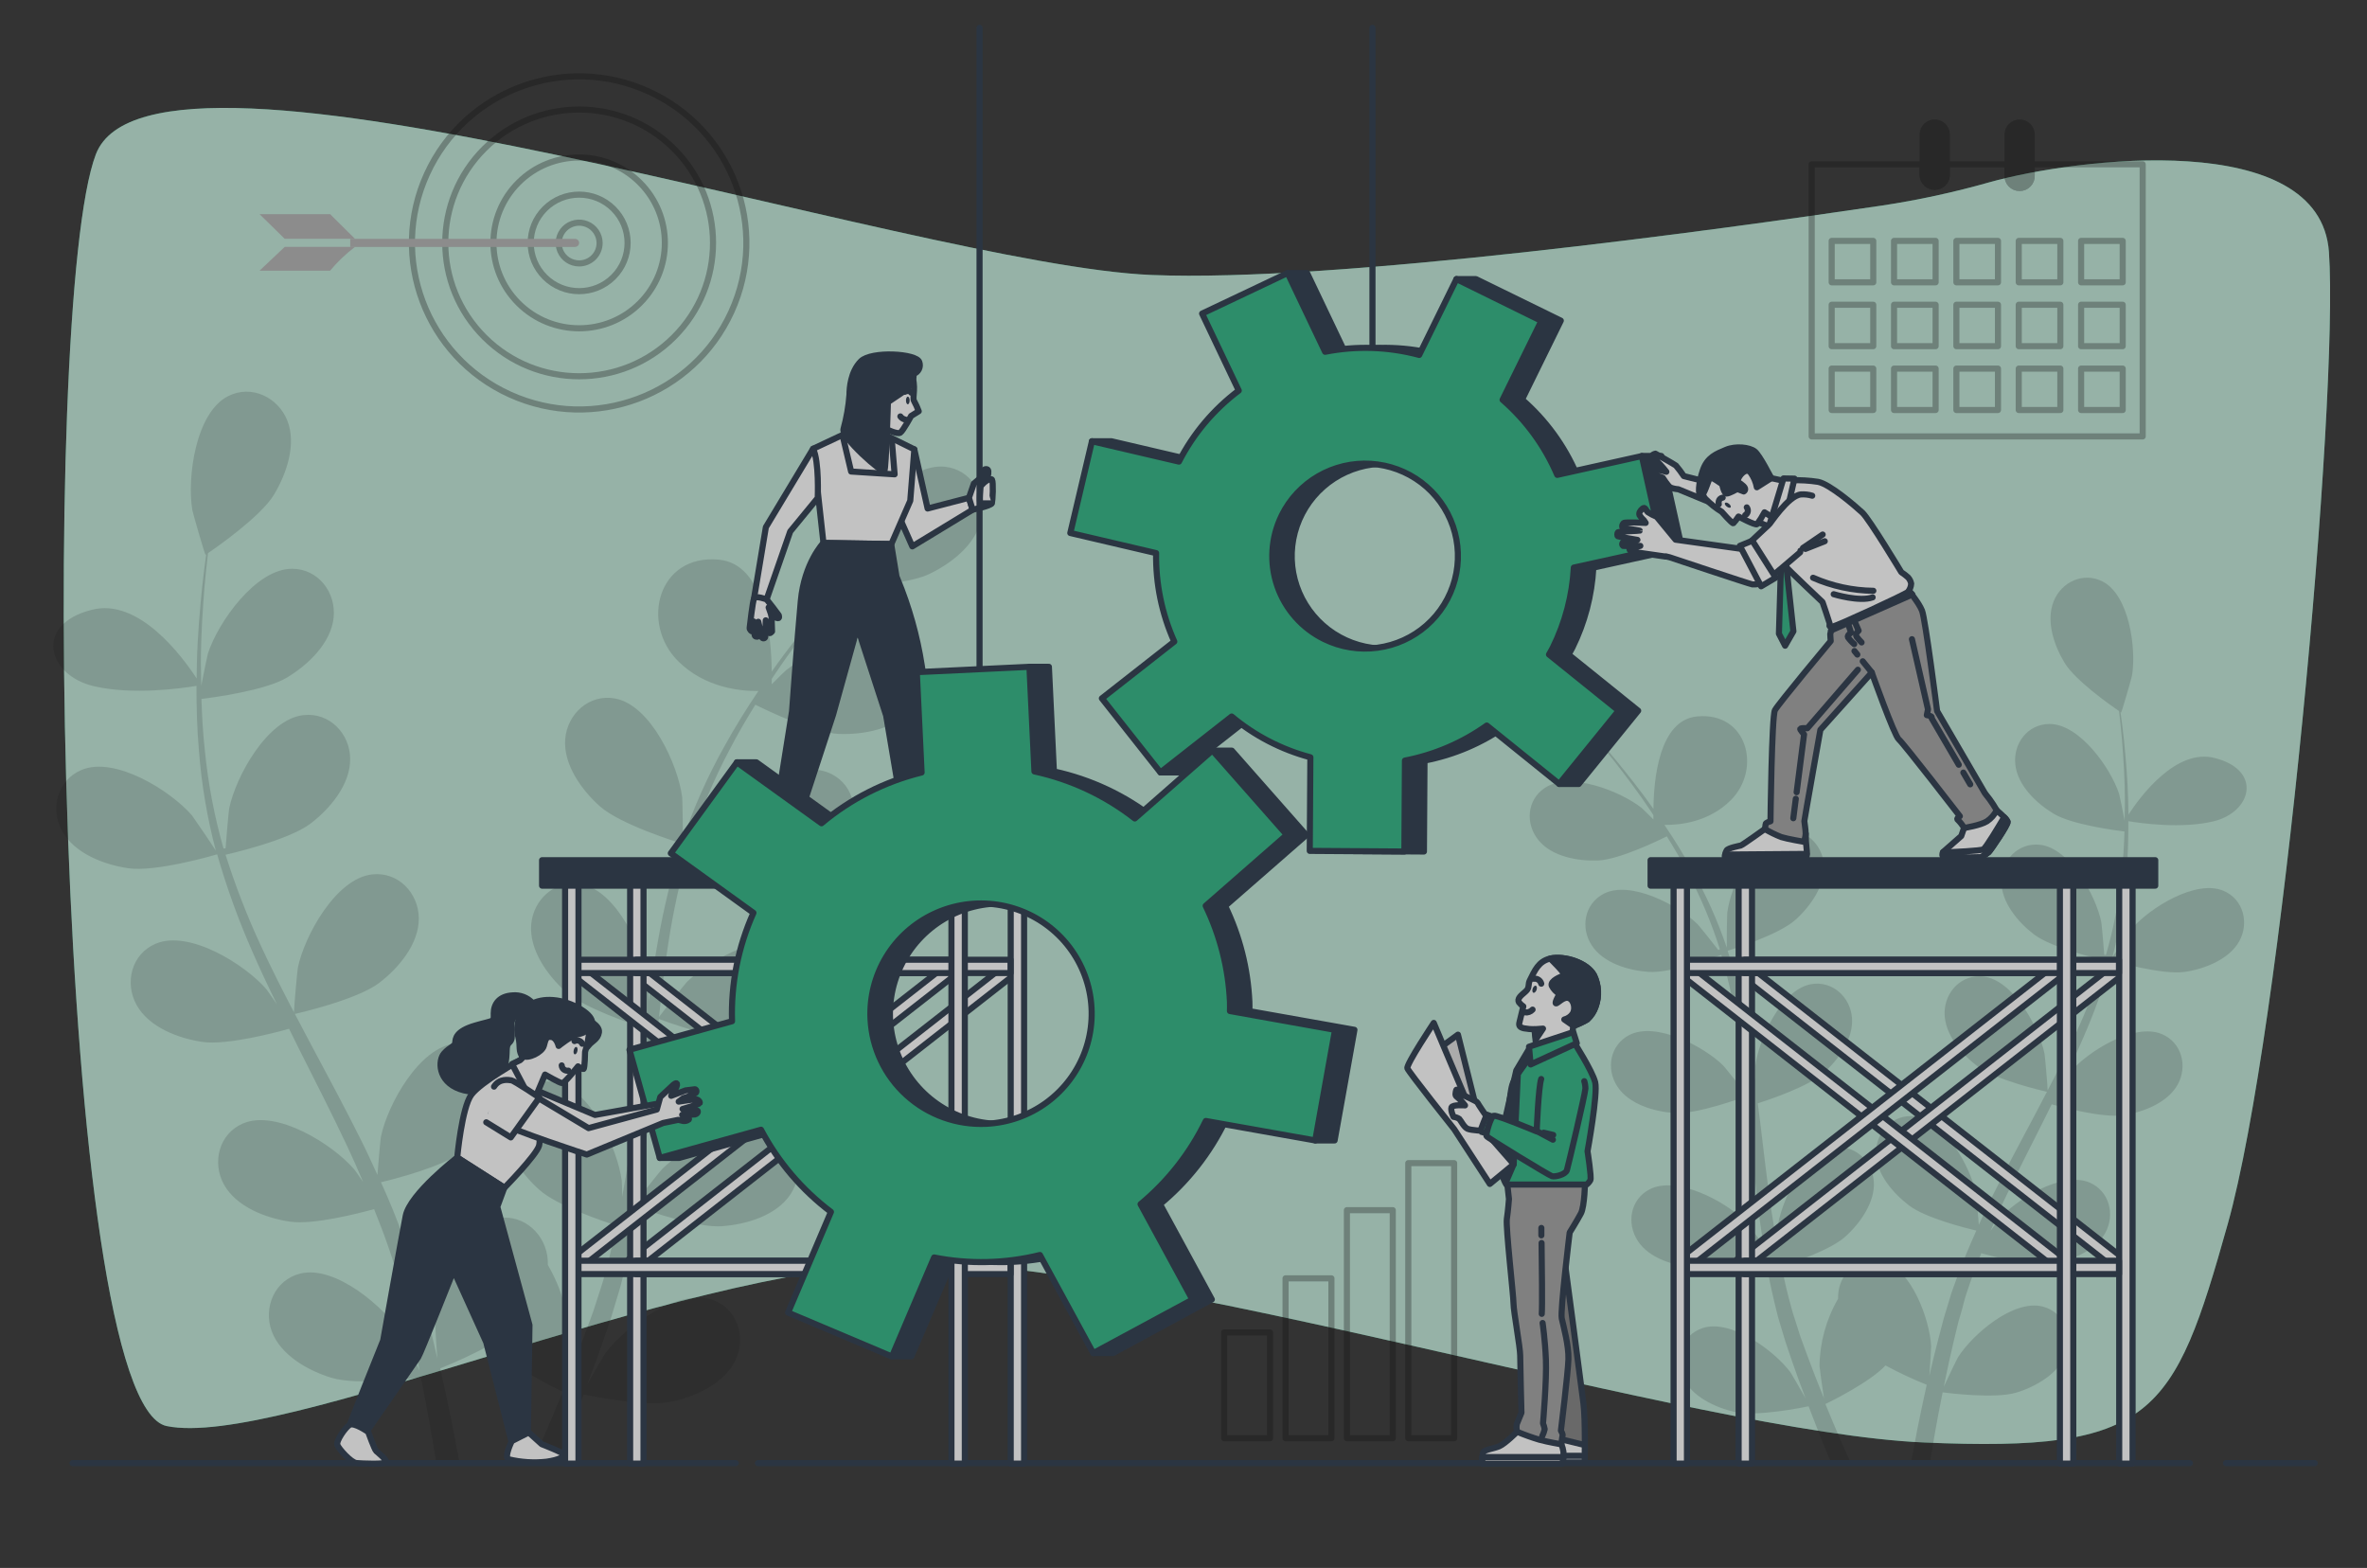 <svg width="388" height="257" viewBox="0 0 388 257" fill="none" xmlns="http://www.w3.org/2000/svg">
<rect x="0" y="0" width="388" height="257" fill="#333333" stroke="none"/>
<g opacity="0.7">
<path d="M326.132 29.869C320.339 31.515 314.446 32.793 308.49 33.693C281.421 37.707 219.026 46.306 188.778 45.073C149.521 43.469 25.108 0.709 15.712 25.294C6.315 49.879 9.076 230.005 27.332 233.747C45.588 237.489 110.274 208.093 148.427 207.019C186.58 205.944 277.809 234.816 315.404 236.44C353 238.064 356.323 232.163 365.173 200.63C374.022 169.096 383.418 65.381 381.762 41.331C380.348 20.884 340.188 25.926 326.132 29.869Z" fill="#2BB381"/>
<path opacity="0.7" d="M326.132 29.869C320.339 31.515 314.446 32.793 308.49 33.693C281.421 37.707 219.026 46.306 188.778 45.073C149.521 43.469 25.108 0.709 15.712 25.294C6.315 49.879 9.076 230.005 27.332 233.747C45.588 237.489 110.274 208.093 148.427 207.019C186.58 205.944 277.809 234.816 315.404 236.44C353 238.064 356.323 232.163 365.173 200.63C374.022 169.096 383.418 65.381 381.762 41.331C380.348 20.884 340.188 25.926 326.132 29.869Z" fill="white"/>
<path opacity="0.15" d="M15.34 112.463C21.703 113.969 29.742 112.833 32.208 112.422C32.208 115.825 32.281 119.407 32.616 123.134C33.039 128.578 33.949 133.975 35.335 139.258C35.335 139.32 35.377 139.386 35.392 139.448C34.453 137.973 31.682 133.943 31.46 133.64C27.967 129.615 18.839 123.874 13.333 126.213C9.365 127.893 8.204 132.622 10.196 136.231C12.229 139.916 17.1 141.741 21.032 142.316C25.485 142.959 34.855 140.26 35.598 140.034C37.134 145.39 39.026 150.638 41.264 155.742C42.554 158.713 43.947 161.668 45.392 164.608C44.541 163.365 43.767 162.254 43.643 162.11C40.144 158.086 31.016 152.344 25.511 154.688C21.548 156.364 20.387 161.098 22.378 164.706C24.412 168.392 29.277 170.216 33.214 170.787C37.151 171.357 45.258 169.245 47.379 168.623C47.936 169.748 48.488 170.879 49.05 172C51.765 177.381 54.494 182.737 57.012 188.078C57.9 189.959 58.705 191.84 59.52 193.732C58.756 192.621 58.106 191.676 57.972 191.568C54.479 187.543 45.351 181.802 39.845 184.14C35.882 185.821 34.716 190.55 36.708 194.158C38.772 197.849 43.612 199.668 47.544 200.244C51.367 200.799 58.803 198.882 61.321 198.188C62.095 200.141 62.869 202.094 63.535 204.022C63.958 205.348 64.458 206.592 64.804 207.954C65.15 209.316 65.547 210.611 65.918 211.917C66.527 214.461 67.177 217.088 67.714 219.586C68.101 221.318 68.431 222.978 68.777 224.654C67.915 222.768 66.151 219.118 65.965 218.83C63.127 214.328 54.974 207.286 49.179 208.761C45 209.82 43.132 214.317 44.535 218.188C45.985 222.14 50.521 224.675 54.34 225.836C58.54 227.116 67.838 225.949 68.999 225.795C69.556 228.56 70.072 231.259 70.516 233.813C70.888 235.911 71.232 237.924 71.548 239.853H75.32C74.938 237.732 74.517 235.505 74.056 233.171C73.499 230.354 72.848 227.363 72.157 224.294C74.956 223.176 77.687 221.896 80.335 220.46C83.395 223.765 91.239 227.656 92.255 228.118C91.187 230.735 90.124 233.258 89.082 235.643C88.447 237.103 87.823 238.496 87.209 239.858H91.166C91.558 238.928 91.951 237.987 92.348 237.016C93.442 234.363 94.562 231.511 95.681 228.571C96.806 228.802 106.001 230.668 110.305 229.701C114.195 228.828 118.907 226.617 120.625 222.798C122.328 219.046 120.8 214.42 116.719 213.032C111.043 211.136 102.389 217.55 99.221 221.832C99.035 222.084 97.312 225.05 96.254 226.941C96.708 225.738 97.157 224.572 97.606 223.343C98.509 220.886 99.34 218.409 100.243 215.741C100.635 214.439 101.031 213.125 101.43 211.799C101.853 210.493 102.131 209.054 102.493 207.687C103.267 204.464 103.891 201.159 104.443 197.813C106.605 198.594 114.324 201.272 118.323 200.989C122.322 200.707 127.292 199.257 129.598 195.731C131.853 192.282 131.048 187.476 127.219 185.508C121.899 182.778 112.369 187.81 108.587 191.568C108.349 191.799 105.934 194.796 104.644 196.466C104.959 194.456 105.289 192.447 105.542 190.401C106.28 184.495 106.837 178.492 107.426 172.504C107.601 170.674 107.802 168.849 107.998 167.019C108.762 167.307 117.864 170.684 122.343 170.37C126.321 170.093 131.316 168.633 133.618 165.112C135.919 161.591 135.073 156.852 131.239 154.889C125.924 152.154 116.394 157.191 112.606 160.944C112.322 161.226 108.86 165.57 108.029 166.685C108.458 162.66 108.922 158.651 109.536 154.724C110.344 149.409 111.497 144.152 112.988 138.986C113.344 139.119 122.828 142.686 127.436 142.368C131.414 142.09 136.409 140.63 138.711 137.104C140.966 133.655 140.161 128.85 136.332 126.886C131.017 124.152 121.487 129.189 117.699 132.941C117.451 133.188 114.809 136.472 113.571 138.081L113.267 137.927C114.907 132.77 117.007 127.769 119.541 122.985C120.903 120.333 122.353 117.876 123.819 115.511C125.516 116.359 133.318 120.137 137.477 120.297C141.466 120.456 146.585 119.556 149.268 116.303C151.951 113.049 151.621 108.259 148.03 105.884C143.045 102.584 133.019 106.547 128.84 109.862C128.685 109.991 127.632 111.024 126.502 112.155C126.502 111.908 126.502 111.641 126.502 111.291C126.667 111.034 126.837 110.777 127.018 110.52C129.521 106.768 132.044 103.484 134.299 100.595C135.599 98.96 136.807 97.511 137.947 96.164C140.047 96.123 148.509 95.871 152.214 94.139C155.826 92.448 159.954 89.297 160.826 85.185C161.683 81.155 159.191 76.961 154.908 76.504C148.958 75.866 141.894 83.982 139.717 88.84C139.531 89.261 137.354 96.164 137.462 96.164H137.591C136.466 97.434 135.274 98.811 133.979 100.343C131.667 103.175 129.077 106.393 126.502 110.083C126.45 104.352 125.434 92.453 117.844 91.734C107.818 90.783 104.944 102.188 111.161 108.372C115.511 112.705 121.259 113.296 124.314 113.265C122.39 116.118 120.46 119.191 118.638 122.517C115.976 127.291 113.745 132.292 111.971 137.459C111.971 137.516 111.941 137.582 111.92 137.644C111.951 135.902 111.873 131.019 111.822 130.643C111.136 125.365 106.698 115.573 100.816 114.488C96.579 113.707 92.988 117.017 92.652 121.124C92.307 125.313 95.356 129.507 98.328 132.16C101.682 135.141 110.996 138.035 111.744 138.261C110.072 143.563 108.759 148.97 107.813 154.447C107.24 157.639 106.781 160.867 106.326 164.11C106.326 162.599 106.275 161.247 106.249 161.062C105.563 155.783 101.12 145.991 95.243 144.907C91.001 144.126 87.415 147.431 87.075 151.537C86.729 155.732 89.784 159.926 92.751 162.573C95.718 165.22 103.659 167.883 105.754 168.551C105.604 169.795 105.434 171.039 105.284 172.283C104.567 178.265 103.881 184.233 103.019 190.072C102.72 192.128 102.348 194.143 101.987 196.158C101.987 194.816 101.94 193.685 101.915 193.516C101.228 188.237 96.791 178.445 90.908 177.361C86.667 176.585 83.081 179.89 82.74 183.997C82.4 188.186 85.449 192.385 88.416 195.032C91.295 197.602 98.555 200.08 101.048 200.887C100.609 202.943 100.176 204.999 99.66 206.967C99.278 208.304 99.004 209.619 98.545 210.94L97.276 214.857C96.373 217.319 95.465 219.863 94.525 222.243C93.886 223.898 93.246 225.471 92.606 227.054C92.931 224.998 93.478 220.994 93.488 220.655C93.424 215.973 92.156 211.386 89.804 207.332C89.819 206.816 89.787 206.3 89.706 205.79C89.046 201.724 85.212 198.702 81.048 199.807C75.268 201.349 71.6 211.449 71.326 216.769C71.326 217.083 71.517 220.501 71.682 222.66C71.393 221.405 71.125 220.187 70.81 218.902C70.201 216.332 69.525 213.829 68.803 211.11C68.404 209.811 68.005 208.499 67.606 207.173C67.234 205.847 66.672 204.495 66.207 203.143C65.144 199.946 63.839 196.862 62.446 193.778C64.685 193.264 72.601 191.208 75.779 188.808C78.958 186.407 82.302 182.429 82.276 178.224C82.245 174.112 78.911 170.54 74.629 171.028C68.679 171.671 63.519 181.108 62.441 186.32C62.374 186.644 62.023 190.468 61.868 192.575C61.017 190.72 60.181 188.869 59.257 187.019C56.599 181.689 53.746 176.374 50.918 171.085C50.051 169.461 49.21 167.826 48.338 166.197C49.138 166.017 58.602 163.827 62.162 161.103C65.33 158.687 68.684 154.729 68.653 150.52C68.627 146.408 65.294 142.841 61.011 143.324C55.062 143.966 49.902 153.403 48.823 158.615C48.741 159.006 48.24 164.511 48.184 165.919C46.31 162.321 44.479 158.723 42.817 155.125C40.546 150.248 38.594 145.23 36.976 140.101C37.348 140.019 47.234 137.783 50.908 134.992C54.076 132.576 57.43 128.618 57.399 124.409C57.399 120.297 54.04 116.729 49.757 117.213C43.808 117.855 38.648 127.292 37.569 132.504C37.497 132.843 37.115 137.043 36.976 139.042L36.641 139.078C35.152 133.868 34.133 128.535 33.596 123.144C33.261 120.183 33.111 117.336 33.023 114.565C34.907 114.334 43.509 113.193 47.069 111.045C50.48 108.989 54.257 105.421 54.69 101.237C55.113 97.125 52.193 93.234 47.884 93.224C41.904 93.224 35.733 102.029 34.086 107.102C33.999 107.375 33.4 110.274 32.992 112.391C32.992 111.142 32.925 109.847 32.931 108.649C32.931 104.142 33.23 100.014 33.508 96.365C33.689 94.309 33.89 92.417 34.097 90.664C35.831 89.482 42.745 84.615 44.876 81.14C46.94 77.748 48.648 72.849 47.1 68.938C45.583 65.103 41.181 62.975 37.358 64.949C32.043 67.683 30.65 78.313 31.522 83.587C31.599 84.039 33.586 90.999 33.699 90.937L33.803 90.865C33.571 92.546 33.338 94.35 33.127 96.329C32.76 99.978 32.384 104.111 32.275 108.634C32.275 109.467 32.244 110.32 32.234 111.204C29.953 107.704 22.76 97.886 14.989 99.968C5.567 102.363 7.724 110.659 15.34 112.463Z" fill="black"/>
<path opacity="0.15" d="M362.815 134.632C357.562 135.881 350.947 134.94 348.883 134.601C348.883 137.413 348.821 140.373 348.542 143.452C348.193 147.947 347.443 152.402 346.303 156.765C346.303 156.816 346.266 156.868 346.251 156.919C347.03 155.706 349.316 152.375 349.517 152.139C352.407 148.818 359.946 144.084 364.481 146.012C367.758 147.395 368.718 151.301 367.061 154.282C365.405 157.263 361.36 158.836 358.098 159.309C354.424 159.823 346.684 157.608 346.07 157.423C344.796 161.835 343.228 166.157 341.375 170.36C340.312 172.817 339.161 175.259 337.98 177.69C338.686 176.662 339.326 175.742 339.424 175.634C342.314 172.308 349.853 167.579 354.388 169.502C357.665 170.89 358.625 174.796 356.968 177.777C355.312 180.758 351.292 182.326 348.005 182.799C344.718 183.272 338.062 181.509 336.313 181.015C335.848 181.941 335.394 182.876 334.93 183.801C332.691 188.242 330.43 192.673 328.356 197.078C327.618 198.62 326.958 200.188 326.292 201.745C326.916 200.83 327.453 200.064 327.546 199.956C330.436 196.631 337.974 191.902 342.51 193.824C345.787 195.212 346.746 199.118 345.09 202.1C343.434 205.081 339.414 206.649 336.127 207.121C332.969 207.579 326.839 205.996 324.775 205.42C324.135 207.034 323.49 208.648 322.948 210.241C322.598 211.336 322.185 212.369 321.916 213.485C321.648 214.6 321.302 215.68 320.998 216.759C320.482 218.861 319.966 221.03 319.512 223.091C319.192 224.525 318.918 225.898 318.635 227.275C319.347 225.733 320.802 222.711 320.957 222.469C323.304 218.748 330.033 212.935 334.822 214.153C338.268 215.027 339.811 218.743 338.64 221.94C337.469 225.137 333.697 227.296 330.544 228.257C327.076 229.311 319.393 228.35 318.439 228.221C317.974 230.508 317.551 232.734 317.185 234.841C316.875 236.579 316.596 238.239 316.344 239.832H313.248C313.564 238.074 313.908 236.233 314.28 234.307C314.739 231.984 315.276 229.511 315.828 226.977C313.516 226.055 311.26 224.998 309.073 223.811C306.545 226.54 300.064 229.732 299.223 230.138C300.105 232.297 300.987 234.389 301.844 236.353C302.36 237.555 302.876 238.707 303.392 239.832H300.193C299.873 239.065 299.548 238.282 299.218 237.483C298.315 235.294 297.391 232.94 296.467 230.508C295.533 230.704 287.933 232.241 284.388 231.444C281.173 230.719 277.282 228.91 275.843 225.744C274.403 222.577 275.693 218.825 279.068 217.694C283.753 216.127 290.9 221.426 293.516 224.962C293.671 225.173 295.064 227.62 295.962 229.182C295.59 228.185 295.219 227.224 294.847 226.196C294.099 224.166 293.413 222.12 292.67 219.92C292.346 218.847 292.019 217.761 291.689 216.661C291.338 215.582 291.111 214.395 290.812 213.253C290.172 210.591 289.656 207.862 289.202 205.096C287.417 205.744 281.039 207.954 277.742 207.723C274.444 207.491 270.332 206.289 268.454 203.379C266.575 200.47 267.251 196.564 270.42 194.934C274.806 192.683 282.68 196.841 285.807 199.941C286.003 200.131 287.995 202.608 289.063 203.986C288.8 202.326 288.547 200.671 288.32 198.98C287.711 194.097 287.246 189.142 286.772 184.197C286.622 182.681 286.457 181.175 286.297 179.664C285.667 179.905 278.144 182.691 274.429 182.434C271.142 182.203 267.019 181 265.115 178.091C263.211 175.181 263.918 171.27 267.081 169.646C271.467 167.389 279.341 171.547 282.468 174.647C282.706 174.883 285.564 178.45 286.251 179.391C285.894 176.066 285.513 172.755 285.002 169.512C284.335 165.123 283.386 160.781 282.159 156.513C281.859 156.626 274.026 159.571 270.239 159.304C266.952 159.078 262.829 157.875 260.925 154.961C259.021 152.046 259.723 148.135 262.886 146.49C267.277 144.234 275.146 148.392 278.273 151.491C278.48 151.692 280.662 154.406 281.668 155.721L281.921 155.593C280.572 151.336 278.845 147.208 276.761 143.257C275.636 141.067 274.439 139.037 273.232 137.089C271.828 137.788 265.383 140.903 261.947 141.042C258.655 141.17 254.424 140.425 252.21 137.742C249.996 135.059 250.27 131.096 253.242 129.137C257.37 126.413 265.626 129.687 269.094 132.422C269.223 132.525 270.089 133.378 271.023 134.313C271.023 134.108 271.023 133.871 271.023 133.599L270.611 132.967C268.547 129.883 266.483 127.153 264.594 124.743C263.521 123.391 262.53 122.173 261.581 121.083C259.847 121.052 252.855 120.841 249.8 119.412C246.746 117.984 243.407 115.414 242.685 112.016C241.962 108.618 244.037 105.221 247.576 104.846C252.489 104.332 258.325 111.014 260.12 115.038C260.275 115.383 262.071 121.088 261.983 121.088H261.88C262.809 122.116 263.789 123.278 264.842 124.542C266.751 126.881 268.887 129.543 271.034 132.586C271.075 127.857 271.916 118.025 278.185 117.428C286.441 116.647 288.825 126.069 283.701 131.173C280.089 134.771 275.363 135.239 272.84 135.213C274.429 137.572 276.023 140.111 277.509 142.861C279.711 146.801 281.553 150.93 283.015 155.197C283.015 155.243 283.041 155.3 283.062 155.351C283.036 153.907 283.098 149.877 283.139 149.569C283.707 145.21 287.37 137.12 292.231 136.205C295.729 135.562 298.696 138.292 298.975 141.684C299.254 145.076 296.736 148.613 294.279 150.797C291.509 153.264 283.815 155.649 283.201 155.84C284.582 160.217 285.668 164.682 286.452 169.204C286.926 171.835 287.319 174.503 287.68 177.181C287.68 175.932 287.721 174.817 287.742 174.662C288.309 170.304 291.978 162.218 296.834 161.324C300.332 160.676 303.299 163.411 303.578 166.798C303.862 170.262 301.344 173.727 298.882 175.911C296.421 178.096 289.873 180.301 288.139 180.851C288.268 181.879 288.407 182.907 288.531 183.935C289.125 188.874 289.692 193.804 290.399 198.625C290.647 200.321 290.956 201.987 291.256 203.652C291.256 202.542 291.297 201.596 291.318 201.467C291.885 197.109 295.549 189.023 300.41 188.129C303.908 187.481 306.875 190.216 307.154 193.603C307.432 196.99 304.914 200.532 302.458 202.722C300.002 204.911 294.083 206.89 292.025 207.553C292.386 209.249 292.747 210.951 293.17 212.58C293.49 213.685 293.717 214.77 294.094 215.859L295.126 219.098C295.869 221.128 296.622 223.21 297.396 225.194C297.912 226.561 298.454 227.861 298.98 229.167C298.712 227.476 298.263 224.161 298.253 223.883C298.307 220.017 299.355 216.23 301.297 212.883C301.286 212.452 301.313 212.02 301.38 211.593C301.896 208.237 305.09 205.739 308.526 206.654C313.304 207.918 316.328 216.265 316.555 220.655C316.555 220.912 316.4 223.739 316.261 225.517C316.504 224.489 316.726 223.461 316.984 222.433C317.5 220.326 318.046 218.244 318.645 215.998L319.631 212.745C319.935 211.65 320.399 210.534 320.786 209.419C321.731 206.849 322.809 204.279 323.96 201.709C322.113 201.272 315.57 199.612 312.943 197.597C310.317 195.582 307.52 192.406 307.52 188.936C307.52 185.467 310.296 182.588 313.836 182.974C318.748 183.488 323.01 191.295 323.903 195.603C323.955 195.87 324.249 199.026 324.373 200.768C325.074 199.226 325.771 197.684 326.53 196.178C328.723 191.779 331.086 187.389 333.418 182.999C334.135 181.653 334.832 180.306 335.534 178.959C334.873 178.81 327.061 177.001 324.12 174.755C321.504 172.755 318.733 169.486 318.759 166.017C318.784 162.547 321.535 159.674 325.069 160.054C329.982 160.568 334.244 168.381 335.136 172.683C335.203 173.007 335.616 177.556 335.652 178.718C337.2 175.752 338.712 172.781 340.085 169.795C341.963 165.768 343.575 161.623 344.909 157.387C344.6 157.32 336.437 155.47 333.423 153.167C330.807 151.172 328.036 147.903 328.062 144.429C328.088 140.954 330.838 138.081 334.378 138.466C339.29 138.98 343.547 146.788 344.44 151.095C344.502 151.378 344.817 154.842 344.93 156.492L345.209 156.523C346.456 152.226 347.312 147.825 347.768 143.375C348.047 140.934 348.171 138.58 348.243 136.292C346.695 136.102 339.584 135.161 336.643 133.383C333.826 131.687 330.709 128.757 330.348 125.282C329.987 121.808 332.412 118.672 335.967 118.667C340.905 118.667 346.003 125.94 347.366 130.119C347.438 130.345 347.933 132.74 348.269 134.488C348.269 133.46 348.32 132.386 348.315 131.404C348.315 127.683 348.072 124.275 347.84 121.263C347.696 119.546 347.526 117.999 347.355 116.555C345.926 115.578 340.214 111.559 338.454 108.685C336.695 105.812 335.358 101.839 336.617 98.611C337.876 95.383 341.504 93.687 344.667 95.316C349.053 97.573 350.209 106.372 349.481 110.736C349.419 111.111 347.763 116.858 347.686 116.806L347.598 116.745C347.794 118.133 347.985 119.623 348.16 121.258C348.459 124.275 348.769 127.683 348.857 131.419C348.857 132.108 348.888 132.812 348.898 133.522C350.776 130.628 356.721 122.522 363.135 124.27C370.89 126.295 369.099 133.126 362.815 134.632Z" fill="black"/>
<g opacity="0.3">
<path d="M351.23 26.934V71.533H296.973V26.934H315.157V28.738C315.183 29.244 315.403 29.722 315.772 30.071C316.142 30.421 316.631 30.616 317.141 30.616C317.65 30.616 318.14 30.421 318.509 30.071C318.879 29.722 319.099 29.244 319.125 28.738V26.934H329.078V28.738C329.065 29.005 329.106 29.272 329.199 29.523C329.292 29.774 329.436 30.004 329.621 30.198C329.806 30.392 330.029 30.547 330.276 30.652C330.523 30.758 330.789 30.812 331.057 30.812C331.326 30.812 331.592 30.758 331.839 30.652C332.086 30.547 332.309 30.392 332.494 30.198C332.679 30.004 332.822 29.774 332.916 29.523C333.009 29.272 333.05 29.005 333.036 28.738V26.934H351.23Z" stroke="black" stroke-linecap="round" stroke-linejoin="round"/>
<path d="M307.066 39.485H300.25V46.275H307.066V39.485Z" stroke="black" stroke-linecap="round" stroke-linejoin="round"/>
<path d="M317.288 39.485H310.471V46.275H317.288V39.485Z" stroke="black" stroke-linecap="round" stroke-linejoin="round"/>
<path d="M327.51 39.485H320.693V46.275H327.51V39.485Z" stroke="black" stroke-linecap="round" stroke-linejoin="round"/>
<path d="M337.732 39.485H330.915V46.275H337.732V39.485Z" stroke="black" stroke-linecap="round" stroke-linejoin="round"/>
<path d="M347.954 39.485H341.137V46.275H347.954V39.485Z" stroke="black" stroke-linecap="round" stroke-linejoin="round"/>
<path d="M307.066 49.951H300.25V56.741H307.066V49.951Z" stroke="black" stroke-linecap="round" stroke-linejoin="round"/>
<path d="M317.288 49.951H310.471V56.741H317.288V49.951Z" stroke="black" stroke-linecap="round" stroke-linejoin="round"/>
<path d="M327.51 49.951H320.693V56.741H327.51V49.951Z" stroke="black" stroke-linecap="round" stroke-linejoin="round"/>
<path d="M337.732 49.951H330.915V56.741H337.732V49.951Z" stroke="black" stroke-linecap="round" stroke-linejoin="round"/>
<path d="M347.954 49.951H341.137V56.741H347.954V49.951Z" stroke="black" stroke-linecap="round" stroke-linejoin="round"/>
<path d="M307.066 60.416H300.25V67.206H307.066V60.416Z" stroke="black" stroke-linecap="round" stroke-linejoin="round"/>
<path d="M317.288 60.416H310.471V67.206H317.288V60.416Z" stroke="black" stroke-linecap="round" stroke-linejoin="round"/>
<path d="M327.51 60.416H320.693V67.206H327.51V60.416Z" stroke="black" stroke-linecap="round" stroke-linejoin="round"/>
<path d="M337.732 60.416H330.915V67.206H337.732V60.416Z" stroke="black" stroke-linecap="round" stroke-linejoin="round"/>
<path d="M347.954 60.416H341.137V67.206H347.954V60.416Z" stroke="black" stroke-linecap="round" stroke-linejoin="round"/>
<path d="M319.125 21.948V28.738C319.099 29.245 318.879 29.722 318.509 30.072C318.14 30.421 317.65 30.616 317.141 30.616C316.631 30.616 316.142 30.421 315.772 30.072C315.403 29.722 315.183 29.245 315.157 28.738V21.948C315.183 21.441 315.403 20.964 315.772 20.614C316.142 20.265 316.631 20.07 317.141 20.07C317.65 20.07 318.14 20.265 318.509 20.614C318.879 20.964 319.099 21.441 319.125 21.948Z" fill="black" stroke="black" stroke-linecap="round" stroke-linejoin="round"/>
<path d="M333.036 21.948V28.738C333.05 29.005 333.009 29.272 332.916 29.523C332.822 29.774 332.679 30.004 332.494 30.198C332.309 30.392 332.086 30.547 331.839 30.652C331.592 30.758 331.326 30.812 331.057 30.812C330.789 30.812 330.523 30.758 330.276 30.652C330.029 30.547 329.806 30.392 329.621 30.198C329.436 30.004 329.292 29.774 329.199 29.523C329.106 29.272 329.065 29.005 329.079 28.738V21.948C329.104 21.442 329.324 20.966 329.692 20.618C330.061 20.269 330.549 20.075 331.057 20.075C331.565 20.075 332.054 20.269 332.422 20.618C332.791 20.966 333.01 21.442 333.036 21.948Z" fill="black" stroke="black" stroke-linecap="round" stroke-linejoin="round"/>
</g>
<g opacity="0.3">
<path d="M208.185 218.399H200.667V235.741H208.185V218.399Z" stroke="black" stroke-linecap="round" stroke-linejoin="round"/>
<path d="M218.247 209.532H210.729V235.741H218.247V209.532Z" stroke="black" stroke-linecap="round" stroke-linejoin="round"/>
<path d="M228.304 198.358H220.786V235.741H228.304V198.358Z" stroke="black" stroke-linecap="round" stroke-linejoin="round"/>
<path d="M238.366 190.648H230.848V235.741H238.366V190.648Z" stroke="black" stroke-linecap="round" stroke-linejoin="round"/>
</g>
<g opacity="0.3">
<path d="M119.881 51.12C126.148 37.396 120.06 21.21 106.283 14.968C92.506 8.725 76.258 14.79 69.991 28.513C63.724 42.237 69.812 58.422 83.589 64.665C97.366 70.908 113.614 64.843 119.881 51.12Z" stroke="black" stroke-miterlimit="10"/>
<path d="M110.452 55.271C119.023 46.734 119.023 32.892 110.452 24.355C101.882 15.818 87.987 15.818 79.417 24.355C70.847 32.892 70.847 46.734 79.417 55.271C87.987 63.808 101.882 63.808 110.452 55.271Z" stroke="black" stroke-miterlimit="10"/>
<path d="M104.87 49.71C110.357 44.244 110.357 35.382 104.87 29.916C99.383 24.45 90.487 24.45 84.999 29.916C79.512 35.382 79.512 44.244 84.999 49.71C90.487 55.176 99.383 55.176 104.87 49.71Z" stroke="black" stroke-miterlimit="10"/>
<path d="M100.55 45.407C103.651 42.317 103.651 37.309 100.55 34.219C97.449 31.13 92.421 31.13 89.319 34.219C86.218 37.309 86.218 42.317 89.319 45.407C92.421 48.496 97.449 48.496 100.55 45.407Z" stroke="black" stroke-miterlimit="10"/>
<path d="M98.287 39.809C98.282 39.15 98.081 38.506 97.71 37.96C97.338 37.414 96.813 36.99 96.2 36.741C95.587 36.492 94.914 36.429 94.265 36.561C93.616 36.692 93.021 37.012 92.554 37.48C92.088 37.947 91.77 38.542 91.642 39.189C91.514 39.836 91.582 40.506 91.835 41.115C92.089 41.725 92.518 42.245 93.069 42.612C93.619 42.978 94.266 43.175 94.928 43.176C95.371 43.176 95.81 43.09 96.219 42.92C96.628 42.751 97 42.503 97.312 42.19C97.624 41.877 97.871 41.505 98.039 41.097C98.206 40.688 98.291 40.25 98.287 39.809Z" stroke="black" stroke-miterlimit="10"/>
</g>
<path d="M94.273 40.472H57.415V39.151H94.273C94.447 39.153 94.614 39.223 94.736 39.346C94.859 39.469 94.928 39.636 94.928 39.809C94.929 39.896 94.912 39.981 94.88 40.062C94.847 40.142 94.799 40.214 94.738 40.276C94.677 40.338 94.605 40.387 94.525 40.42C94.445 40.454 94.359 40.472 94.273 40.472Z" fill="#B2B2B2"/>
<path d="M54.138 35.101L54.345 35.337L58.194 39.146H46.672L42.549 35.101H54.138Z" fill="#B2B2B2"/>
<path d="M42.549 44.363L46.677 40.462H58.204C56.694 41.602 55.321 42.91 54.112 44.363H42.549Z" fill="#B2B2B2"/>
<path d="M364.884 239.822H379.44" stroke="#283648" stroke-linecap="round" stroke-linejoin="round"/>
<path d="M124.247 239.822H358.97" stroke="#283648" stroke-linecap="round" stroke-linejoin="round"/>
<path d="M11.893 239.822H120.609" stroke="#283648" stroke-linecap="round" stroke-linejoin="round"/>
<path d="M256.482 206.715L257.711 215.967C257.711 215.967 259.212 227.399 259.558 230.051C259.903 232.703 259.759 239.709 259.759 239.709H254.501L254.434 229.845L254.568 212.976L256.482 206.715Z" fill="#808080" stroke="#283648" stroke-linecap="round" stroke-linejoin="round"/>
<path d="M259.785 236.861C259.785 238.485 259.759 239.709 259.759 239.709H254.501L254.475 235.566L259.785 236.861Z" fill="white" stroke="#283648" stroke-linecap="round" stroke-linejoin="round"/>
<path d="M259.774 238.624C259.774 239.071 259.774 239.411 259.774 239.58V239.652V239.704H254.501V238.619L259.774 238.624Z" fill="white" stroke="#283648" stroke-linecap="round" stroke-linejoin="round"/>
<path d="M248.696 234.677C248.696 234.677 246.715 236.651 245.76 237.057C244.805 237.463 243.304 237.602 243.097 238.085C242.977 238.689 242.954 239.308 243.03 239.92H256.075C256.262 239.28 256.331 238.611 256.276 237.946C256.219 237.524 256.105 237.113 255.935 236.723C255.935 236.723 249.516 234.61 248.696 234.677Z" fill="white" stroke="#283648" stroke-linecap="round" stroke-linejoin="round"/>
<path d="M256.075 239.914H243.02C242.986 239.552 242.972 239.188 242.979 238.825H256.281C256.243 239.193 256.174 239.557 256.075 239.914Z" fill="white" stroke="#283648" stroke-linecap="round" stroke-linejoin="round"/>
<path d="M259.831 193.588C259.831 193.588 259.759 197.736 259.145 198.892C258.531 200.049 257.303 202.023 257.303 202.023C257.303 202.023 255.729 214.873 256.003 216.106C256.276 217.34 257.164 220.527 257.096 222.788C257.029 225.05 255.868 234.487 255.868 234.487C255.868 234.487 256.209 235.098 256.142 235.304C256.075 235.51 255.935 236.733 255.935 236.733C255.935 236.733 253.82 236.394 252.323 235.982C251.098 235.615 249.892 235.185 248.711 234.692C248.566 234.276 248.542 233.826 248.644 233.397C248.851 232.924 249.398 231.562 249.398 231.562C249.398 231.562 249.191 223.533 249.191 222.176C249.191 220.819 248.097 214.893 248.097 213.67C248.097 212.446 246.802 201.087 247.003 199.792C247.205 198.496 247.349 196.528 247.349 196.528L247.003 193.444L259.831 193.588Z" fill="#A1A1A1" stroke="#283648" stroke-linecap="round" stroke-linejoin="round"/>
<path d="M252.695 203.739C252.747 207.481 252.824 214.281 252.726 215.356" stroke="#283648" stroke-linecap="round" stroke-linejoin="round"/>
<path d="M252.659 201.272C252.659 201.272 252.659 201.735 252.659 202.485" stroke="#283648" stroke-linecap="round" stroke-linejoin="round"/>
<path d="M252.865 216.851C252.865 216.851 253.273 219.575 253.407 222.906C253.541 226.237 252.932 233.314 252.932 233.314C253.06 233.62 253.152 233.939 253.206 234.265C253.113 234.665 252.974 235.053 252.793 235.422" stroke="#283648" stroke-linecap="round" stroke-linejoin="round"/>
<path d="M257.984 170.787C257.984 170.787 261.013 175.521 261.482 177.392C261.952 179.262 260.229 188.7 260.229 188.7C260.229 188.7 260.91 193.017 260.698 193.433C260.542 193.716 260.329 193.965 260.074 194.163H246.916C246.633 193.695 246.421 193.187 246.286 192.657C246.172 191.998 246.207 191.322 246.389 190.678C246.653 189.794 247.277 179.648 247.907 177.777C248.536 175.906 251.276 172.452 251.276 172.452L257.984 170.787Z" fill="#2BB381" stroke="#283648" stroke-linecap="round" stroke-linejoin="round"/>
<path d="M248.902 163.884C248.99 163.246 250.007 162.707 250.347 162.218C250.688 161.73 250.487 161.273 250.76 160.718C251.575 159.088 252.189 157.567 254.099 157.12C256.472 156.606 260.187 157.798 261.292 159.869C261.674 160.661 261.894 161.52 261.94 162.397C261.986 163.274 261.857 164.152 261.56 164.979C261.288 165.795 260.812 166.529 260.177 167.112C259.986 167.281 257.876 168.263 257.896 168.14L257.685 169.805L251.792 171.306L251.529 168.705C250.951 168.705 250.374 168.653 249.805 168.551C249.129 168.392 248.918 168.135 249.073 167.559C249.227 166.983 249.702 164.958 249.702 164.958C249.424 164.774 249.18 164.545 248.98 164.28C248.911 164.16 248.884 164.021 248.902 163.884Z" fill="white" stroke="#283648" stroke-linecap="round" stroke-linejoin="round"/>
<path d="M251.235 162.044C251.132 162.362 251.188 162.666 251.359 162.722C251.529 162.779 251.761 162.568 251.875 162.249C251.988 161.93 251.926 161.627 251.751 161.571C251.575 161.514 251.343 161.725 251.235 162.044Z" fill="#283648"/>
<path d="M252.643 161.236C252.577 160.974 252.415 160.745 252.189 160.595C251.963 160.445 251.689 160.384 251.42 160.424" stroke="#283648" stroke-linecap="round" stroke-linejoin="round"/>
<path d="M249.95 165.94C250.182 165.974 250.42 165.95 250.641 165.871C250.863 165.792 251.061 165.661 251.219 165.487" stroke="#283648" stroke-linecap="round" stroke-linejoin="round"/>
<path d="M257.778 166.176C258.294 165.41 258.036 163.961 257.179 163.606C256.322 163.251 255.296 164.547 255.043 164.459C254.79 164.372 255.641 162.917 255.641 162.917C255.088 162.597 254.641 162.121 254.357 161.55C254.099 160.784 255.905 160.008 256.421 159.931C256.937 159.854 254.109 157.114 254.109 157.114C256.482 156.6 260.198 157.793 261.302 159.864C261.684 160.656 261.905 161.515 261.951 162.392C261.997 163.269 261.867 164.146 261.57 164.973C261.298 165.79 260.822 166.524 260.187 167.106C259.494 167.514 258.765 167.858 258.01 168.134H257.907L256.421 167.106C256.971 166.97 257.453 166.639 257.778 166.176Z" fill="#283648" stroke="#283648" stroke-linecap="round" stroke-linejoin="round"/>
<path d="M250.832 173.192L248.804 175.999L248.128 190.812L246.988 193.449L245.538 188.679L248.546 175.469L250.61 171.995L250.832 173.192Z" fill="#283648" stroke="#283648" stroke-linecap="round" stroke-linejoin="round"/>
<path d="M257.896 169.173L250.636 171.568L250.899 174.477L258.469 170.992L257.896 169.173Z" fill="#2BB381" stroke="#283648" stroke-linecap="round" stroke-linejoin="round"/>
<path d="M251.524 168.705L252.932 168.602L251.787 170.319L251.524 168.705Z" fill="#283648" stroke="#283648" stroke-linecap="round" stroke-linejoin="round"/>
<path d="M231.941 174.739L238.99 169.589L242.385 183.169L241.343 184.31L231.941 174.739Z" fill="#DEDEDE" stroke="#283648" stroke-linecap="round" stroke-linejoin="round"/>
<path d="M235.022 167.667L241.704 183.498L248.128 190.832L244.212 194.06L238.376 185.091C238.376 185.091 230.909 175.726 230.698 175.104C230.486 174.482 235.022 167.667 235.022 167.667Z" fill="white" stroke="#283648" stroke-linecap="round" stroke-linejoin="round"/>
<path d="M247.339 184.166L243.484 182.717C243.484 182.717 242.37 181.097 242.2 180.758C242.029 180.419 240.136 179.73 239.888 179.478C239.64 179.226 238.778 178.286 238.691 178.712C238.603 179.139 238.433 179.561 238.861 179.818C239.34 180.224 239.771 180.682 240.146 181.185C240.146 181.185 238.082 181.01 237.922 181.524C237.762 182.038 238.262 183.066 238.262 183.066C238.6 183.1 238.925 183.217 239.207 183.405C239.46 183.662 239.976 184.767 240.574 185.024C241.173 185.281 243.314 185.369 243.314 185.369L245.708 187.24L247.339 184.166Z" fill="white" stroke="#283648" stroke-linecap="round" stroke-linejoin="round"/>
<path d="M244.836 183.117L243.706 182.696C243.706 182.696 242.581 185.435 242.674 185.466L243.835 185.821L244.836 183.117Z" fill="#2BB381" stroke="#283648" stroke-linecap="round" stroke-linejoin="round"/>
<path d="M259.697 177.217C259.82 177.611 259.881 178.022 259.878 178.435C259.826 179.422 257.06 191.074 256.849 191.799C256.637 192.524 254.919 192.94 254.398 192.786C253.877 192.632 243.758 186.469 243.655 186.207C243.551 185.945 244.331 183.041 244.852 182.881C245.373 182.722 251.89 185.451 251.89 185.451C251.89 185.451 252.184 178.137 252.633 176.862" fill="#2BB381"/>
<path d="M259.697 177.217C259.82 177.611 259.881 178.022 259.878 178.435C259.826 179.422 257.06 191.074 256.849 191.799C256.637 192.524 254.919 192.94 254.398 192.786C253.877 192.632 243.758 186.469 243.655 186.207C243.551 185.945 244.331 183.041 244.852 182.881C245.373 182.722 251.89 185.451 251.89 185.451C251.89 185.451 252.184 178.137 252.633 176.862" stroke="#283648" stroke-linecap="round" stroke-linejoin="round"/>
<path d="M252.205 185.559L254.553 186.808" stroke="#283648" stroke-linecap="round" stroke-linejoin="round"/>
<path d="M254.604 186.027L253.041 185.662" stroke="#283648" stroke-linecap="round" stroke-linejoin="round"/>
<path d="M149.877 73.656L152.054 83.35L158.829 81.592L159.428 83.556L149.547 89.559L147.405 84.723L149.877 73.656Z" fill="white" stroke="#283648" stroke-linecap="round" stroke-linejoin="round"/>
<path d="M140.001 70.402L133.282 73.558L134.98 88.994L146.105 89.184L149.211 82.075L149.877 73.656L144.856 71.178L140.001 70.402Z" fill="white" stroke="#283648" stroke-linecap="round" stroke-linejoin="round"/>
<path d="M138.138 71.446L139.516 77.29L146.647 77.747L146.187 72.134L144.856 71.168C144.856 71.168 139.17 69.739 138.138 71.446Z" fill="white" stroke="#283648" stroke-linecap="round" stroke-linejoin="round"/>
<path d="M145.904 59.017C147.395 59.218 148.778 59.953 149.35 61.197C150.284 63.212 149.505 65.232 149.82 65.694C150.122 66.245 150.382 66.817 150.599 67.406L149.35 68.182C149.35 68.182 148.035 70.618 147.57 70.927C147.106 71.235 145.3 70.351 145.3 70.351L144.051 72.68L140.001 69.266L141.719 66.008C141.719 66.008 140.171 63.057 140.94 61.197C141.667 59.454 143.886 58.75 145.904 59.017Z" fill="white" stroke="#283648" stroke-linecap="round" stroke-linejoin="round"/>
<path d="M149.108 65.638C149.108 65.982 148.974 66.265 148.809 66.265C148.644 66.265 148.509 65.982 148.509 65.638C148.509 65.293 148.644 65.011 148.809 65.011C148.974 65.011 149.108 65.278 149.108 65.638Z" fill="#283648"/>
<path d="M148.386 68.768C148.064 68.705 147.78 68.521 147.591 68.254L148.386 68.768Z" fill="white"/>
<path d="M148.386 68.768C148.064 68.705 147.78 68.521 147.591 68.254" stroke="#283648" stroke-linecap="round" stroke-linejoin="round"/>
<path d="M148.319 64.219C148.319 64.219 149.046 63.823 149.351 64.352L148.319 64.219Z" fill="white"/>
<path d="M148.319 64.219C148.319 64.219 149.046 63.823 149.351 64.352" stroke="#283648" stroke-linecap="round" stroke-linejoin="round"/>
<path d="M134.975 88.994C134.975 88.994 131.837 92.263 131.265 98.523C130.692 104.784 129.835 116.59 129.835 116.59L126.837 135.372L130.547 135.511L136.549 117.161L140.548 102.769L145.259 117.279L148.355 135.665L151.925 135.238L151.667 112.73L151.095 109.07C150.336 104.223 149.006 99.482 147.132 94.946L146.956 94.519L146.079 89.163L134.975 88.994Z" fill="#283648" stroke="#283648" stroke-linecap="round" stroke-linejoin="round"/>
<path d="M149.738 61.289C149.738 61.289 150.114 62.831 147.833 64.373L145.548 65.915C145.548 65.915 145.259 76.586 144.975 77.156C144.691 77.727 137.833 71.605 138.267 70.325C138.778 68.477 139.107 66.583 139.247 64.671C139.247 63.679 139.412 60.919 141.125 59.213C142.839 57.506 150.264 57.933 150.692 59.356C150.761 59.546 150.79 59.747 150.779 59.947C150.768 60.148 150.716 60.344 150.627 60.525C150.538 60.705 150.413 60.866 150.26 60.997C150.108 61.129 149.93 61.228 149.738 61.289Z" fill="#283648" stroke="#283648" stroke-linecap="round" stroke-linejoin="round"/>
<path d="M133.282 73.558L125.542 86.408L123.602 98.076L125.666 98.235L129.531 87.117L134.041 81.623C134.041 81.623 134.304 75.629 133.282 73.558Z" fill="white" stroke="#283648" stroke-linecap="round" stroke-linejoin="round"/>
<path d="M127.648 100.837C127.648 100.837 126.796 99.706 126.703 99.567C126.61 99.428 125.671 98.256 125.671 98.256C125.671 98.256 123.86 97.552 123.607 98.097C123.354 98.642 122.931 102.569 122.885 102.898C122.838 103.227 123.215 103.463 123.215 103.463L123.545 101.865C123.545 101.865 123.685 103.509 123.685 103.977C123.685 104.445 124.154 104.352 124.154 104.352L124.299 101.911C124.299 101.911 124.768 103.885 124.861 104.352C124.864 104.419 124.891 104.483 124.936 104.533C124.98 104.583 125.041 104.616 125.107 104.627C125.174 104.638 125.242 104.626 125.3 104.593C125.359 104.559 125.404 104.507 125.429 104.445C125.429 104.306 125.522 101.679 125.522 101.679C125.522 101.679 125.945 103.273 126.038 103.648C126.13 104.023 126.554 103.499 126.554 103.499L126.471 100.929C126.471 100.929 126.693 101.042 127.307 101.279C127.921 101.515 127.648 100.837 127.648 100.837Z" fill="white" stroke="#283648" stroke-linecap="round" stroke-linejoin="round"/>
<path d="M126.481 100.955L125.996 99.567" stroke="#283648" stroke-linecap="round" stroke-linejoin="round"/>
<path d="M158.829 81.592L159.634 79.264L161.028 78.087C161.028 78.087 161.095 76.976 161.513 76.909C161.931 76.843 162.07 77.048 161.998 77.67C161.923 78.115 161.758 78.54 161.513 78.919C161.513 78.919 162.416 78.292 162.622 78.642C162.828 78.991 162.761 82.101 162.555 82.517C162.349 82.934 159.428 83.545 159.428 83.545L158.829 81.592Z" fill="white" stroke="#283648" stroke-linecap="round" stroke-linejoin="round"/>
<path d="M161.492 78.919L160.749 79.67C160.749 79.67 160.47 82.507 160.749 82.507H162.555" fill="white"/>
<path d="M161.492 78.919L160.749 79.67C160.749 79.67 160.47 82.507 160.749 82.507H162.555" stroke="#283648" stroke-linecap="round" stroke-linejoin="round"/>
<path d="M126.837 135.372L125.805 138.261C125.425 138.897 125.153 139.592 125 140.317C124.887 141.232 128.452 140.774 129.025 140.774C129.567 140.822 130.107 140.66 130.532 140.322C130.878 139.978 130.532 135.511 130.532 135.511L126.837 135.372Z" fill="white" stroke="#283648" stroke-linecap="round" stroke-linejoin="round"/>
<path d="M151.946 135.331L153.205 137.865C153.205 137.865 156.079 139.011 156.198 139.7C156.317 140.389 156.198 140.728 155.506 140.841C154.815 140.954 147.452 140.841 147.452 140.841V138.554C147.452 137.978 148.375 135.758 148.375 135.758L151.946 135.331Z" fill="white" stroke="#283648" stroke-linecap="round" stroke-linejoin="round"/>
<path d="M166.559 206.407L165.006 207.954L103.055 159.535L104.603 157.993L166.559 206.407Z" fill="white" stroke="#283648" stroke-linecap="round" stroke-linejoin="round"/>
<path d="M103.055 206.407L104.603 207.954L166.559 159.535L165.006 157.993L103.055 206.407Z" fill="white" stroke="#283648" stroke-linecap="round" stroke-linejoin="round"/>
<path d="M167.87 143.725H165.677V239.904H167.87V143.725Z" fill="white" stroke="#283648" stroke-linecap="round" stroke-linejoin="round"/>
<path d="M105.485 143.725H103.292V239.904H105.485V143.725Z" fill="white" stroke="#283648" stroke-linecap="round" stroke-linejoin="round"/>
<path d="M104.299 157.31V159.494H165.646V157.31H104.299Z" fill="white" stroke="#283648" stroke-linecap="round" stroke-linejoin="round"/>
<path d="M104.293 206.653V208.838H165.641V206.653H104.293Z" fill="white" stroke="#283648" stroke-linecap="round" stroke-linejoin="round"/>
<path d="M156.931 206.407L155.377 207.954L93.426 159.535L94.98 157.993L156.931 206.407Z" fill="white" stroke="#283648" stroke-linecap="round" stroke-linejoin="round"/>
<path d="M93.426 206.407L94.98 207.954L156.931 159.535L155.377 157.993L93.426 206.407Z" fill="white" stroke="#283648" stroke-linecap="round" stroke-linejoin="round"/>
<path d="M94.67 157.31V159.494H156.017V157.31H94.67Z" fill="white" stroke="#283648" stroke-linecap="round" stroke-linejoin="round"/>
<path d="M94.67 206.649V208.833H156.017V206.649H94.67Z" fill="white" stroke="#283648" stroke-linecap="round" stroke-linejoin="round"/>
<path d="M94.825 143.725H92.632V239.904H94.825V143.725Z" fill="white" stroke="#283648" stroke-linecap="round" stroke-linejoin="round"/>
<path d="M158.153 143.725H155.96V239.904H158.153V143.725Z" fill="white" stroke="#283648" stroke-linecap="round" stroke-linejoin="round"/>
<path d="M171.585 140.995H88.86V145.169H171.585V140.995Z" fill="#283648" stroke="#283648" stroke-linecap="round" stroke-linejoin="round"/>
<path d="M160.568 113.43V4.564" stroke="#283648" stroke-linecap="round" stroke-linejoin="round"/>
<path d="M224.975 69.693V4.564" stroke="#283648" stroke-linecap="round" stroke-linejoin="round"/>
<path d="M204.8 165.739C204.8 165.225 204.831 164.711 204.8 164.197C204.547 158.75 203.193 153.409 200.822 148.495L214.124 136.878L201.926 123.041H198.737L198.458 126.069L189.206 134.154C184.377 130.381 178.753 127.745 172.756 126.444L171.936 109.297H168.747L154.268 126.644C148.237 128.123 142.626 130.962 137.87 134.94L123.984 124.953H120.795L121.244 127.009L122.126 127.523L113.158 139.859L126.703 149.625C124.199 155.206 122.999 161.28 123.194 167.389L106.378 172.061L110.81 187.903L108.153 189.794H111.342L127.937 185.168C130.729 190.43 134.642 195.019 139.402 198.615L132.374 215.124L145.966 220.871L146.203 222.315H149.392L156.332 206.114C162.073 207.248 167.994 207.109 173.675 205.708L180.698 218.625L179.227 221.791H182.416L198.644 212.996L190.151 197.376C194.651 193.648 198.298 189.003 200.847 183.755L215.404 186.325L215.595 186.926H218.768L222.019 168.798L204.8 165.739ZM164.861 184.202C161.279 184.369 157.727 183.474 154.655 181.63C151.583 179.786 149.128 177.076 147.602 173.843C146.076 170.61 145.546 166.999 146.08 163.466C146.613 159.933 148.187 156.637 150.601 153.995C153.015 151.352 156.161 149.482 159.642 148.621C163.122 147.759 166.781 147.945 170.156 149.155C173.531 150.364 176.47 152.544 178.602 155.417C180.733 158.29 181.962 161.728 182.132 165.297C182.245 167.668 181.888 170.038 181.081 172.272C180.274 174.506 179.033 176.559 177.43 178.315C175.826 180.07 173.89 181.494 171.734 182.504C169.577 183.514 167.242 184.091 164.861 184.202Z" fill="#283648" stroke="#283648" stroke-linecap="round" stroke-linejoin="round"/>
<path d="M197.658 183.739L215.595 186.931L218.845 168.803L201.616 165.719C201.616 165.205 201.642 164.691 201.616 164.177C201.363 158.729 200.01 153.389 197.638 148.474L210.935 136.837L198.737 123L186.017 134.154C181.188 130.381 175.564 127.745 169.567 126.444L168.747 109.297L150.284 110.171L151.069 126.619C145.031 128.104 139.417 130.951 134.66 134.94L120.795 124.953L109.959 139.859L123.504 149.625C121 155.206 119.8 161.28 119.995 167.389L103.184 172.067L108.148 189.8L124.742 185.174C127.532 190.442 131.445 195.039 136.208 198.64L129.18 215.15L146.208 222.346L153.122 206.114C158.863 207.248 164.784 207.109 170.465 205.708L179.206 221.791L195.465 213.022L186.962 197.376C191.465 193.645 195.113 188.995 197.658 183.739ZM142.694 167.014C142.524 163.445 143.42 159.905 145.269 156.843C147.118 153.781 149.837 151.334 153.082 149.811C156.327 148.288 159.953 147.758 163.5 148.288C167.048 148.818 170.358 150.384 173.012 152.787C175.667 155.191 177.546 158.325 178.412 161.793C179.278 165.26 179.092 168.906 177.879 172.269C176.665 175.631 174.477 178.56 171.593 180.684C168.708 182.808 165.256 184.032 161.673 184.202C156.868 184.43 152.169 182.747 148.61 179.523C145.051 176.3 142.923 171.8 142.694 167.014Z" fill="#2BB381" stroke="#283648" stroke-linecap="round" stroke-linejoin="round"/>
<path d="M257.742 106.167C259.765 102.065 260.936 97.598 261.183 93.034L275.688 89.837L272.329 74.736H269.14L269.284 75.409L258.448 77.799C256.434 73.076 253.372 68.869 249.491 65.494L255.848 52.557L241.931 45.746H238.742L241.322 47L235.832 58.175C230.798 56.829 225.522 56.653 220.409 57.661L214.258 44.759H211.069L211.694 45.967L200.238 51.4L206.245 64.019C202.134 67.11 198.782 71.091 196.441 75.661L182.178 72.325H178.99V73.477L181.822 73.913L178.649 87.365L192.715 90.659C192.635 95.653 193.651 100.603 195.692 105.165L183.824 114.468L191.482 124.162L190.228 126.609H193.412L205.099 117.444C208.856 120.586 213.26 122.867 217.999 124.126L217.901 139.469L233.412 139.572L233.505 124.666C238.327 123.74 242.893 121.795 246.895 118.96L256.844 126.963L255.595 128.505H258.784L268.531 116.493L257.112 107.298C257.324 106.912 257.551 106.552 257.742 106.167ZM240.621 97.825C239.298 100.517 237.203 102.759 234.601 104.266C231.999 105.772 229.006 106.477 226.003 106.289C222.999 106.102 220.118 105.032 217.725 103.214C215.332 101.396 213.534 98.911 212.558 96.075C211.582 93.239 211.473 90.179 212.243 87.28C213.014 84.382 214.63 81.777 216.887 79.794C219.144 77.811 221.941 76.538 224.924 76.139C227.906 75.739 230.941 76.229 233.644 77.547C237.269 79.315 240.04 82.444 241.348 86.247C242.656 90.049 242.395 94.214 240.621 97.825Z" fill="#283648" stroke="#283648" stroke-linecap="round" stroke-linejoin="round"/>
<path d="M243.717 118.924L255.585 128.49L265.332 116.478L253.913 107.282C254.114 106.907 254.341 106.552 254.532 106.167C256.559 102.066 257.733 97.599 257.984 93.034L272.489 89.837L269.13 74.751L255.265 77.835C253.251 73.112 250.188 68.905 246.307 65.53L252.664 52.593L238.742 45.746L232.638 58.175C227.604 56.829 222.328 56.653 217.215 57.661L211.069 44.759L197.05 51.4L203.056 64.019C198.945 67.11 195.593 71.091 193.252 75.661L178.99 72.325L175.445 87.365L189.511 90.659C189.431 95.653 190.447 100.603 192.488 105.165L180.62 114.468L190.213 126.609L201.895 117.444C205.652 120.586 210.055 122.867 214.795 124.126L214.697 139.469L230.208 139.572L230.301 124.666C235.134 123.733 239.71 121.775 243.717 118.924ZM210.099 84.486C211.422 81.793 213.517 79.552 216.119 78.045C218.721 76.539 221.713 75.834 224.717 76.022C227.721 76.209 230.602 77.279 232.995 79.097C235.388 80.915 237.186 83.4 238.162 86.236C239.137 89.072 239.247 92.132 238.476 95.031C237.706 97.929 236.09 100.534 233.833 102.517C231.576 104.501 228.779 105.772 225.796 106.172C222.813 106.572 219.779 106.082 217.076 104.764C213.454 102.996 210.685 99.868 209.377 96.068C208.069 92.268 208.328 88.106 210.099 84.497V84.486Z" fill="#2BB381" stroke="#283648" stroke-linecap="round" stroke-linejoin="round"/>
<path d="M289.754 135.552C289.754 135.552 285.626 138.518 285.363 138.584C285.1 138.651 283.222 139.001 283.025 139.402C282.899 139.61 282.817 139.842 282.784 140.083C282.751 140.325 282.768 140.57 282.835 140.805C283.041 141.201 296.018 140.702 296.018 140.702C296.185 140.206 296.228 139.676 296.142 139.16C296.042 138.321 295.99 137.476 295.987 136.631L289.754 135.552Z" fill="white" stroke="#283648" stroke-linecap="round" stroke-linejoin="round"/>
<path d="M296.168 139.967L282.788 140.07C282.722 140.313 282.738 140.572 282.835 140.805C283.041 141.201 296.018 140.702 296.018 140.702C296.1 140.465 296.15 140.218 296.168 139.967Z" fill="white" stroke="#283648" stroke-linecap="round" stroke-linejoin="round"/>
<path d="M322.272 134.766L321.488 137.038L318.495 139.664C318.495 139.664 318.299 140.394 318.635 140.528C318.97 140.661 324.723 140.481 324.723 140.481C325.175 140.258 325.601 139.986 325.993 139.669C326.323 139.335 329.166 135.182 329.089 134.714C329.011 134.247 327.267 132.792 327.267 132.792L322.272 134.766Z" fill="white" stroke="#283648" stroke-linecap="round" stroke-linejoin="round"/>
<path d="M325.993 139.669C326.323 139.335 329.166 135.182 329.089 134.714C328.961 134.423 328.771 134.164 328.531 133.954C327.499 135.681 325.549 138.96 325.105 139.212C324.661 139.464 320.172 139.654 318.475 139.726C318.439 139.89 318.346 140.425 318.624 140.538C318.903 140.651 324.713 140.492 324.713 140.492C325.169 140.266 325.598 139.99 325.993 139.669Z" fill="white" stroke="#283648" stroke-linecap="round" stroke-linejoin="round"/>
<path d="M300.533 102.003C300.326 102.639 300.153 103.286 300.017 103.941C300.017 104.208 300.09 105.072 300.09 105.072C300.09 105.072 291.472 115.408 290.946 116.411C290.42 117.413 290.219 134.617 290.219 134.617C290.219 134.617 289.414 134.822 289.419 135.089C289.398 135.358 289.355 135.625 289.29 135.886C290.15 136.395 291.049 136.835 291.978 137.202C293.01 137.526 295.662 137.973 295.662 137.973C295.86 137.554 295.971 137.099 295.987 136.637C295.987 135.968 295.771 134.771 295.771 134.581C295.771 134.39 298.397 119.628 298.397 119.628L306.823 110.232C306.823 110.232 310.518 120.6 311.256 121.196C311.994 121.792 321.261 133.784 321.261 133.784C321.261 133.784 320.595 134.19 320.931 134.385C321.333 134.779 321.68 135.225 321.963 135.711C321.963 135.711 324.641 135.29 325.704 134.617C326.383 134.158 326.932 133.533 327.298 132.802C326.944 132.186 326.558 131.589 326.142 131.013C325.807 130.618 325.332 129.955 325.332 129.955L317.53 116.549C317.53 116.549 315.611 101.499 315.064 100.101C314.517 98.703 312.623 96.503 312.623 96.503L300.533 102.003Z" fill="#A1A1A1" stroke="#283648" stroke-linecap="round" stroke-linejoin="round"/>
<path d="M300.146 103.34L313.48 97.439L312.603 96.514L300.466 101.474L300.146 103.34Z" fill="#283648" stroke="#283648" stroke-linecap="round" stroke-linejoin="round"/>
<path d="M303.082 102.651L303.428 103.715C303.428 103.715 302.762 104.121 302.912 104.45C303.207 104.867 303.554 105.245 303.944 105.576" stroke="#283648" stroke-linecap="round" stroke-linejoin="round"/>
<path d="M304.151 102.178L304.667 103.37C304.667 103.37 304.006 103.884 304.341 104.373C304.589 104.701 304.86 105.012 305.152 105.303" stroke="#283648" stroke-linecap="round" stroke-linejoin="round"/>
<path d="M304.455 107.292L303.985 106.711" stroke="#283648" stroke-linecap="round" stroke-linejoin="round"/>
<path d="M306.823 110.222L305.342 108.392" stroke="#283648" stroke-linecap="round" stroke-linejoin="round"/>
<path d="M321.834 126.634L322.959 128.562" stroke="#283648" stroke-linecap="round" stroke-linejoin="round"/>
<path d="M313.408 104.769L316.039 116.282L315.843 117.218C315.843 117.218 316.648 117.346 316.648 117.547V117.747L321.08 125.349" stroke="#283648" stroke-linecap="round" stroke-linejoin="round"/>
<path d="M294.367 130.931L293.96 134.118" stroke="#283648" stroke-linecap="round" stroke-linejoin="round"/>
<path d="M304.543 109.775L296.256 119.371C296.256 119.371 294.914 119.248 295.115 119.577C295.301 119.855 295.505 120.121 295.724 120.374L294.506 129.852" stroke="#283648" stroke-linecap="round" stroke-linejoin="round"/>
<path d="M291.359 85.514C291.359 85.514 292.076 92.078 292.649 92.782C293.222 93.486 298.748 98.688 298.748 98.688C298.748 98.688 299.863 101.941 299.909 102.178C299.955 102.414 299.625 102.82 300.425 102.692C301.225 102.563 312.345 97.423 312.721 97.038C313.059 96.655 313.256 96.169 313.279 95.66C313.204 95.277 313.026 94.922 312.763 94.632C312.418 94.324 312.051 94.042 311.664 93.789C311.664 93.789 306.426 85.087 305.275 84.023C304.125 82.96 299.93 79.341 298.026 78.981C296.567 78.754 295.089 78.67 293.614 78.729L291.359 85.514Z" fill="white" stroke="#283648" stroke-linecap="round" stroke-linejoin="round"/>
<path d="M276.013 78.035C275.616 77.434 275.184 76.858 274.718 76.308C274.444 76.092 271.359 74.365 271.359 74.365C271.359 74.365 270.327 74.581 271.085 75.121C271.844 75.788 272.535 76.529 273.149 77.331C272.673 77.182 272.184 77.074 271.689 77.007C271.307 77.007 271.173 77.871 271.581 77.979C271.911 78.068 272.237 78.177 272.556 78.302C272.556 78.302 273.423 79.706 273.856 79.922C274.255 80.074 274.674 80.164 275.1 80.189L292.556 87.38L293.475 82.415L276.013 78.035Z" fill="white" stroke="#283648" stroke-linecap="round" stroke-linejoin="round"/>
<path d="M288.944 76.318C288.225 75.395 287.395 74.563 286.472 73.841C284.955 72.659 279.924 74.355 279.197 78.636C279.197 78.636 278.552 80.692 279.584 81.792C280.376 82.591 281.262 83.293 282.221 83.884C282.221 83.884 283.939 85.858 284.13 85.76C284.448 85.425 284.731 85.058 284.976 84.666C284.976 84.666 287.737 86.156 288.02 85.92C288.474 85.302 288.881 84.65 289.238 83.972L290.786 84.954L292.778 78.888L290.353 78.374L288.944 76.318Z" fill="white" stroke="#283648" stroke-linecap="round" stroke-linejoin="round"/>
<path d="M292.35 78.421L290.172 85.617L292.179 87.066L294.15 78.452L292.35 78.421Z" fill="white" stroke="#283648" stroke-linecap="round" stroke-linejoin="round"/>
<path d="M291.994 90.706L291.601 103.869L292.618 105.838L293.975 103.479L292.504 89.914L291.994 90.706Z" fill="#2BB381" stroke="#283648" stroke-linecap="round" stroke-linejoin="round"/>
<path d="M297.061 81.253C296.463 81.072 295.837 81.001 295.213 81.042C293.082 81.248 290.084 85.997 289.893 86.095C289.703 86.193 285.704 90.001 285.704 90.001L274.656 88.459L271.56 84.702C271.061 84.499 270.582 84.25 270.131 83.957C269.795 83.674 269.692 83.016 269.269 83.35C268.846 83.684 268.614 84.111 268.753 84.44C268.949 84.754 269.191 85.038 269.47 85.283L269.759 85.71C269.759 85.71 266.384 85.519 266.147 85.735C265.91 85.951 265.817 86.357 265.997 86.47C266.178 86.583 268.098 86.815 268.789 86.984C268.789 87.02 265.249 87.087 265.177 87.282C265.105 87.478 265.069 87.832 265.213 87.904C265.358 87.976 268.407 88.49 268.407 88.49C267.589 88.592 266.779 88.75 265.982 88.963C265.952 89.001 265.93 89.046 265.918 89.093C265.906 89.139 265.903 89.189 265.911 89.237C265.918 89.285 265.935 89.331 265.96 89.372C265.986 89.413 266.02 89.449 266.059 89.477C266.999 89.531 267.942 89.531 268.882 89.477C268.882 89.477 266.973 89.878 267.122 90.099C267.272 90.32 267.344 90.392 267.489 90.428C267.633 90.464 273.031 91.23 273.031 91.23V91.184L273.717 91.353C273.717 91.353 286.72 95.697 287.246 95.789C287.892 95.821 288.536 95.72 289.14 95.491C289.47 95.347 295.079 90.531 295.079 90.531L295.131 90.269" fill="white"/>
<path d="M297.061 81.253C296.463 81.072 295.837 81.001 295.213 81.042C293.082 81.248 290.084 85.997 289.893 86.095C289.703 86.193 285.704 90.001 285.704 90.001L274.656 88.459L271.56 84.702C271.061 84.499 270.582 84.25 270.131 83.957C269.795 83.674 269.692 83.016 269.269 83.35C268.846 83.684 268.614 84.111 268.753 84.44C268.949 84.754 269.191 85.038 269.47 85.283L269.759 85.71C269.759 85.71 266.384 85.519 266.147 85.735C265.91 85.951 265.817 86.357 265.997 86.47C266.178 86.583 268.098 86.815 268.789 86.984C268.789 87.02 265.249 87.087 265.177 87.282C265.105 87.478 265.069 87.832 265.213 87.904C265.358 87.976 268.407 88.49 268.407 88.49C267.589 88.592 266.779 88.75 265.982 88.963C265.952 89.001 265.93 89.046 265.918 89.093C265.906 89.139 265.903 89.189 265.911 89.237C265.918 89.285 265.935 89.331 265.96 89.372C265.986 89.413 266.02 89.449 266.059 89.477C266.999 89.531 267.942 89.531 268.882 89.477C268.882 89.477 266.973 89.878 267.122 90.099C267.272 90.32 267.344 90.392 267.489 90.428C267.633 90.464 273.031 91.23 273.031 91.23V91.184L273.717 91.353C273.717 91.353 286.72 95.697 287.246 95.789C287.892 95.821 288.536 95.72 289.14 95.491C289.47 95.347 295.079 90.531 295.079 90.531L295.131 90.269" stroke="#283648" stroke-linecap="round" stroke-linejoin="round"/>
<path d="M295.539 89.816L298.774 87.616" stroke="#283648" stroke-linecap="round" stroke-linejoin="round"/>
<path d="M295.946 89.971L299.114 88.716" stroke="#283648" stroke-linecap="round" stroke-linejoin="round"/>
<path d="M282.298 79.382C282.298 79.382 282.602 80.888 283.02 80.898C283.438 80.909 284.775 80.148 284.775 80.148L285.838 80.554C285.838 80.554 286.395 80.251 285.786 79.67C285.177 79.089 284.831 79.156 284.888 78.642C284.945 78.128 286.147 76.499 286.952 77.46C287.474 78.176 287.827 79 287.984 79.87L290.332 78.38C290.332 78.38 288.474 74.653 287.623 73.985C286.772 73.317 284.527 73.055 282.943 73.723C281.359 74.391 279.878 74.926 279.13 77.09C278.381 79.254 278.325 81.202 278.81 81.279C279.295 81.356 280.084 78.575 280.291 78.313C280.497 78.051 282.298 79.382 282.298 79.382Z" fill="#283648" stroke="#283648" stroke-linecap="round" stroke-linejoin="round"/>
<path d="M283.402 82.569C283.66 82.769 283.784 83.032 283.686 83.16C283.588 83.289 283.299 83.227 283.041 83.026C282.783 82.826 282.664 82.569 282.762 82.441C282.86 82.312 283.149 82.374 283.402 82.569Z" fill="#283648"/>
<path d="M281.746 82.651C281.746 82.651 281.514 81.731 282.386 81.566" stroke="#283648" stroke-linecap="round" stroke-linejoin="round"/>
<path d="M286.075 84.44C286.182 84.378 286.274 84.294 286.346 84.195C286.418 84.095 286.468 83.981 286.492 83.86C286.516 83.74 286.515 83.615 286.487 83.496C286.46 83.376 286.407 83.263 286.333 83.165" stroke="#283648" stroke-linecap="round" stroke-linejoin="round"/>
<path d="M285.198 89.467L288.686 96.103L291.075 94.684L287.241 88.629L285.198 89.467Z" fill="white" stroke="#283648" stroke-linecap="round" stroke-linejoin="round"/>
<path d="M297.2 94.699C300.315 96.07 303.676 96.797 307.081 96.838" stroke="#283648" stroke-linecap="round" stroke-linejoin="round"/>
<path d="M300.58 97.398C300.58 97.398 304.816 98.693 306.963 97.912" stroke="#283648" stroke-linecap="round" stroke-linejoin="round"/>
<path d="M348.263 206.407L346.71 207.954L284.754 159.535L286.307 157.993L348.263 206.407Z" fill="white" stroke="#283648" stroke-linecap="round" stroke-linejoin="round"/>
<path d="M284.754 206.407L286.307 207.954L348.263 159.535L346.71 157.993L284.754 206.407Z" fill="white" stroke="#283648" stroke-linecap="round" stroke-linejoin="round"/>
<path d="M349.574 143.725H347.381V239.904H349.574V143.725Z" fill="white" stroke="#283648" stroke-linecap="round" stroke-linejoin="round"/>
<path d="M287.19 143.725H284.997V239.904H287.19V143.725Z" fill="white" stroke="#283648" stroke-linecap="round" stroke-linejoin="round"/>
<path d="M285.998 157.31V159.494H347.345V157.31H285.998Z" fill="white" stroke="#283648" stroke-linecap="round" stroke-linejoin="round"/>
<path d="M285.998 206.649V208.833H347.345V206.649H285.998Z" fill="white" stroke="#283648" stroke-linecap="round" stroke-linejoin="round"/>
<path d="M338.635 206.407L337.082 207.954L275.131 159.535L276.684 157.993L338.635 206.407Z" fill="white" stroke="#283648" stroke-linecap="round" stroke-linejoin="round"/>
<path d="M275.131 206.407L276.684 207.954L338.635 159.535L337.082 157.993L275.131 206.407Z" fill="white" stroke="#283648" stroke-linecap="round" stroke-linejoin="round"/>
<path d="M276.374 157.31V159.494H337.722V157.31H276.374Z" fill="white" stroke="#283648" stroke-linecap="round" stroke-linejoin="round"/>
<path d="M276.369 206.653V208.838H337.716V206.653H276.369Z" fill="white" stroke="#283648" stroke-linecap="round" stroke-linejoin="round"/>
<path d="M276.529 143.725H274.336V239.904H276.529V143.725Z" fill="white" stroke="#283648" stroke-linecap="round" stroke-linejoin="round"/>
<path d="M339.853 143.725H337.66V239.904H339.853V143.725Z" fill="white" stroke="#283648" stroke-linecap="round" stroke-linejoin="round"/>
<path d="M353.289 140.995H270.564V145.169H353.289V140.995Z" fill="#283648" stroke="#283648" stroke-linecap="round" stroke-linejoin="round"/>
<path d="M86.987 178.332L97.539 182.752L108.654 180.753L108.865 182.644L97.859 186.854L85.826 181.596L86.987 178.332Z" fill="white" stroke="#283648" stroke-linecap="round" stroke-linejoin="round"/>
<path d="M96.177 167.091C96.177 167.091 98.359 168.032 98.179 169.204C97.998 170.376 97.002 170.674 96.528 171.316C96.053 171.959 96.115 171.614 96.115 171.614L95.702 167.97C95.702 167.97 95.645 166.562 96.177 167.091Z" fill="#283648" stroke="#283648" stroke-linecap="round" stroke-linejoin="round"/>
<path d="M87.276 164.387C86.865 163.948 86.359 163.609 85.797 163.395C85.234 163.181 84.63 163.099 84.03 163.154C81.853 163.272 80.934 164.567 80.934 166.094C80.934 167.62 81.171 167.147 77.926 168.088C74.68 169.029 74.685 170.262 74.623 170.905C74.561 171.547 73.798 171.552 72.797 172.668C71.796 173.783 71.734 177.222 75.377 178.517C79.02 179.812 82.059 177.72 82.709 175.017C83.359 172.313 82.709 171.614 83.519 170.848C84.329 170.082 83.519 168.911 83.87 167.502C84.221 166.094 86.171 165.503 86.817 165.39C87.462 165.277 87.394 164.917 87.276 164.387Z" fill="#283648" stroke="#283648" stroke-linecap="round" stroke-linejoin="round"/>
<path d="M85.258 173.778C85.258 173.778 78.844 177.325 77.27 179.432C75.697 181.54 74.948 189.743 74.948 189.743L82.689 194.683C82.689 194.683 87.926 189.353 88.365 187.785C88.803 186.217 87.807 177.448 87.807 177.448L85.258 173.778Z" fill="white" stroke="#283648" stroke-linecap="round" stroke-linejoin="round"/>
<path d="M94.758 166.073C91.208 163.092 85.986 165.168 85.568 167.163C85.319 168.378 85.22 169.619 85.274 170.858L85.568 173.48L85.258 173.778L83.932 174.4L87.338 180.881L89.34 176.132C89.34 176.132 91.775 177.54 92.167 177.54C92.56 177.54 94.747 174.785 94.747 174.785C94.747 174.785 95.434 175.263 95.65 175.212C95.867 175.161 95.908 172.39 95.908 172.39C96.277 171.257 96.509 170.083 96.6 168.895C96.677 167.281 94.758 166.073 94.758 166.073Z" fill="white" stroke="#283648" stroke-linecap="round" stroke-linejoin="round"/>
<path d="M94.04 172.149C93.968 172.483 94.04 172.786 94.216 172.817C94.391 172.848 94.577 172.611 94.649 172.277C94.722 171.943 94.649 171.64 94.469 171.609C94.288 171.578 94.108 171.815 94.04 172.149Z" fill="#283648"/>
<path d="M95.444 171.085C95.394 170.969 95.32 170.865 95.228 170.779C95.135 170.693 95.026 170.628 94.907 170.586C94.787 170.545 94.661 170.528 94.535 170.538C94.409 170.548 94.286 170.583 94.175 170.643" stroke="#283648" stroke-linecap="round" stroke-linejoin="round"/>
<path d="M93.168 175.49C93.039 175.512 92.906 175.508 92.779 175.476C92.651 175.444 92.532 175.385 92.429 175.304C92.326 175.223 92.241 175.121 92.18 175.005C92.118 174.89 92.083 174.762 92.075 174.631" stroke="#283648" stroke-linecap="round" stroke-linejoin="round"/>
<path d="M96.765 168.324C96.765 168.324 98.06 167.209 95.217 165.446C92.374 163.683 88.85 163.39 86.847 164.742C86.03 165.298 85.408 166.095 85.069 167.022C84.73 167.949 84.692 168.958 84.959 169.908C85.372 171.496 84.902 172.549 85.728 173.079C86.553 173.608 88.85 172.493 89.144 171.434C89.438 170.375 89.5 169.851 90.382 169.969C91.264 170.087 91.569 171.439 91.569 171.439C91.569 171.439 93.633 169.733 94.861 169.496C95.618 169.35 96.295 168.933 96.765 168.324Z" fill="#283648" stroke="#283648" stroke-linecap="round" stroke-linejoin="round"/>
<path d="M74.948 189.722C74.948 189.722 67.209 195.705 66.507 199.303C65.805 202.901 62.812 219.729 62.812 219.729C62.812 219.729 56.899 234.384 56.899 234.795C56.899 235.206 59.381 235.72 59.381 235.72C59.381 235.72 68.261 222.839 68.571 222.428C68.88 222.017 74.365 208.221 74.365 208.221L79.701 219.992L83.829 236.213L86.517 235.699L86.791 217.195L81.512 197.813L82.673 194.662L74.948 189.722Z" fill="#283648" stroke="#283648" stroke-linecap="round" stroke-linejoin="round"/>
<path d="M60.356 234.713C60.356 234.713 61.388 237.591 61.661 237.838C61.935 238.085 63.39 239.236 63.307 239.647C63.225 240.059 59.35 239.894 58.442 239.812C57.533 239.73 55.552 237.509 55.304 236.851C55.057 236.193 56.543 234.055 57.286 233.562C58.029 233.068 60.356 234.713 60.356 234.713Z" fill="white" stroke="#283648" stroke-linecap="round" stroke-linejoin="round"/>
<path d="M86.672 234.795L88.803 236.717C88.803 236.717 92.462 238.131 92.462 238.439C92.462 238.748 91.739 239.282 89.572 239.591C87.501 239.815 85.406 239.682 83.38 239.195C82.554 238.881 83.896 236.208 83.896 236.208L86.672 234.795Z" fill="white" stroke="#283648" stroke-linecap="round" stroke-linejoin="round"/>
<path d="M80.542 182.47C80.805 183.611 81.058 183.385 82.043 184.012C84.02 185.286 96.187 189.244 96.187 189.244L108.695 184.068L111.182 183.554L112.013 183.744C112.171 183.764 112.331 183.751 112.485 183.708C112.638 183.665 112.781 183.592 112.905 183.493C113.158 183.302 111.822 182.727 111.822 182.727C112.524 182.765 113.228 182.744 113.927 182.665C114.443 182.537 114.5 182.033 114.242 182.033C113.984 182.033 111.884 181.776 111.884 181.776C111.884 181.776 114.562 181.015 114.691 180.825C114.82 180.635 114.433 180.188 114.051 180.188C113.669 180.188 111.249 180.568 111.249 180.568L112.013 179.997C112.705 179.81 113.369 179.533 113.989 179.175C114.047 179.14 114.093 179.09 114.124 179.031C114.154 178.971 114.167 178.904 114.16 178.837C114.154 178.77 114.128 178.707 114.087 178.654C114.046 178.601 113.99 178.561 113.927 178.538L112.379 178.728L110.021 179.617L110.274 178.985C110.634 178.695 110.882 178.29 110.976 177.839C111.043 177.206 110.341 177.839 110.341 177.839L108.236 179.807L107.663 181.863L96.476 184.911L85.124 178.116L84.742 177.988" fill="white"/>
<path d="M80.542 182.47C80.805 183.611 81.058 183.385 82.043 184.012C84.02 185.286 96.187 189.244 96.187 189.244L108.695 184.068L111.182 183.554L112.013 183.744C112.171 183.764 112.331 183.751 112.485 183.708C112.638 183.665 112.781 183.592 112.905 183.493C113.158 183.302 111.822 182.727 111.822 182.727C112.524 182.765 113.228 182.744 113.927 182.665C114.443 182.537 114.5 182.033 114.242 182.033C113.984 182.033 111.884 181.776 111.884 181.776C111.884 181.776 114.562 181.015 114.691 180.825C114.82 180.635 114.433 180.188 114.051 180.188C113.669 180.188 111.249 180.568 111.249 180.568L112.013 179.997C112.705 179.81 113.369 179.533 113.989 179.175C114.047 179.14 114.093 179.09 114.124 179.031C114.154 178.971 114.167 178.904 114.16 178.837C114.154 178.77 114.128 178.707 114.087 178.654C114.046 178.601 113.99 178.561 113.927 178.538L112.379 178.728L110.021 179.617L110.274 178.985C110.634 178.695 110.882 178.29 110.976 177.839C111.043 177.206 110.341 177.839 110.341 177.839L108.236 179.807L107.663 181.863L96.476 184.911L85.124 178.116L84.742 177.988" stroke="#283648" stroke-linecap="round" stroke-linejoin="round"/>
<path d="M79.706 183.955L83.726 186.433L88.416 179.9C88.416 179.9 84.288 177.145 83.85 177.083C83.411 177.021 81.873 176.703 80.981 178.111" fill="white"/>
<path d="M79.706 183.955L83.726 186.433L88.416 179.9C88.416 179.9 84.288 177.145 83.85 177.083C83.411 177.021 81.873 176.703 80.981 178.111" stroke="#283648" stroke-linecap="round" stroke-linejoin="round"/>
</g>
</svg>
